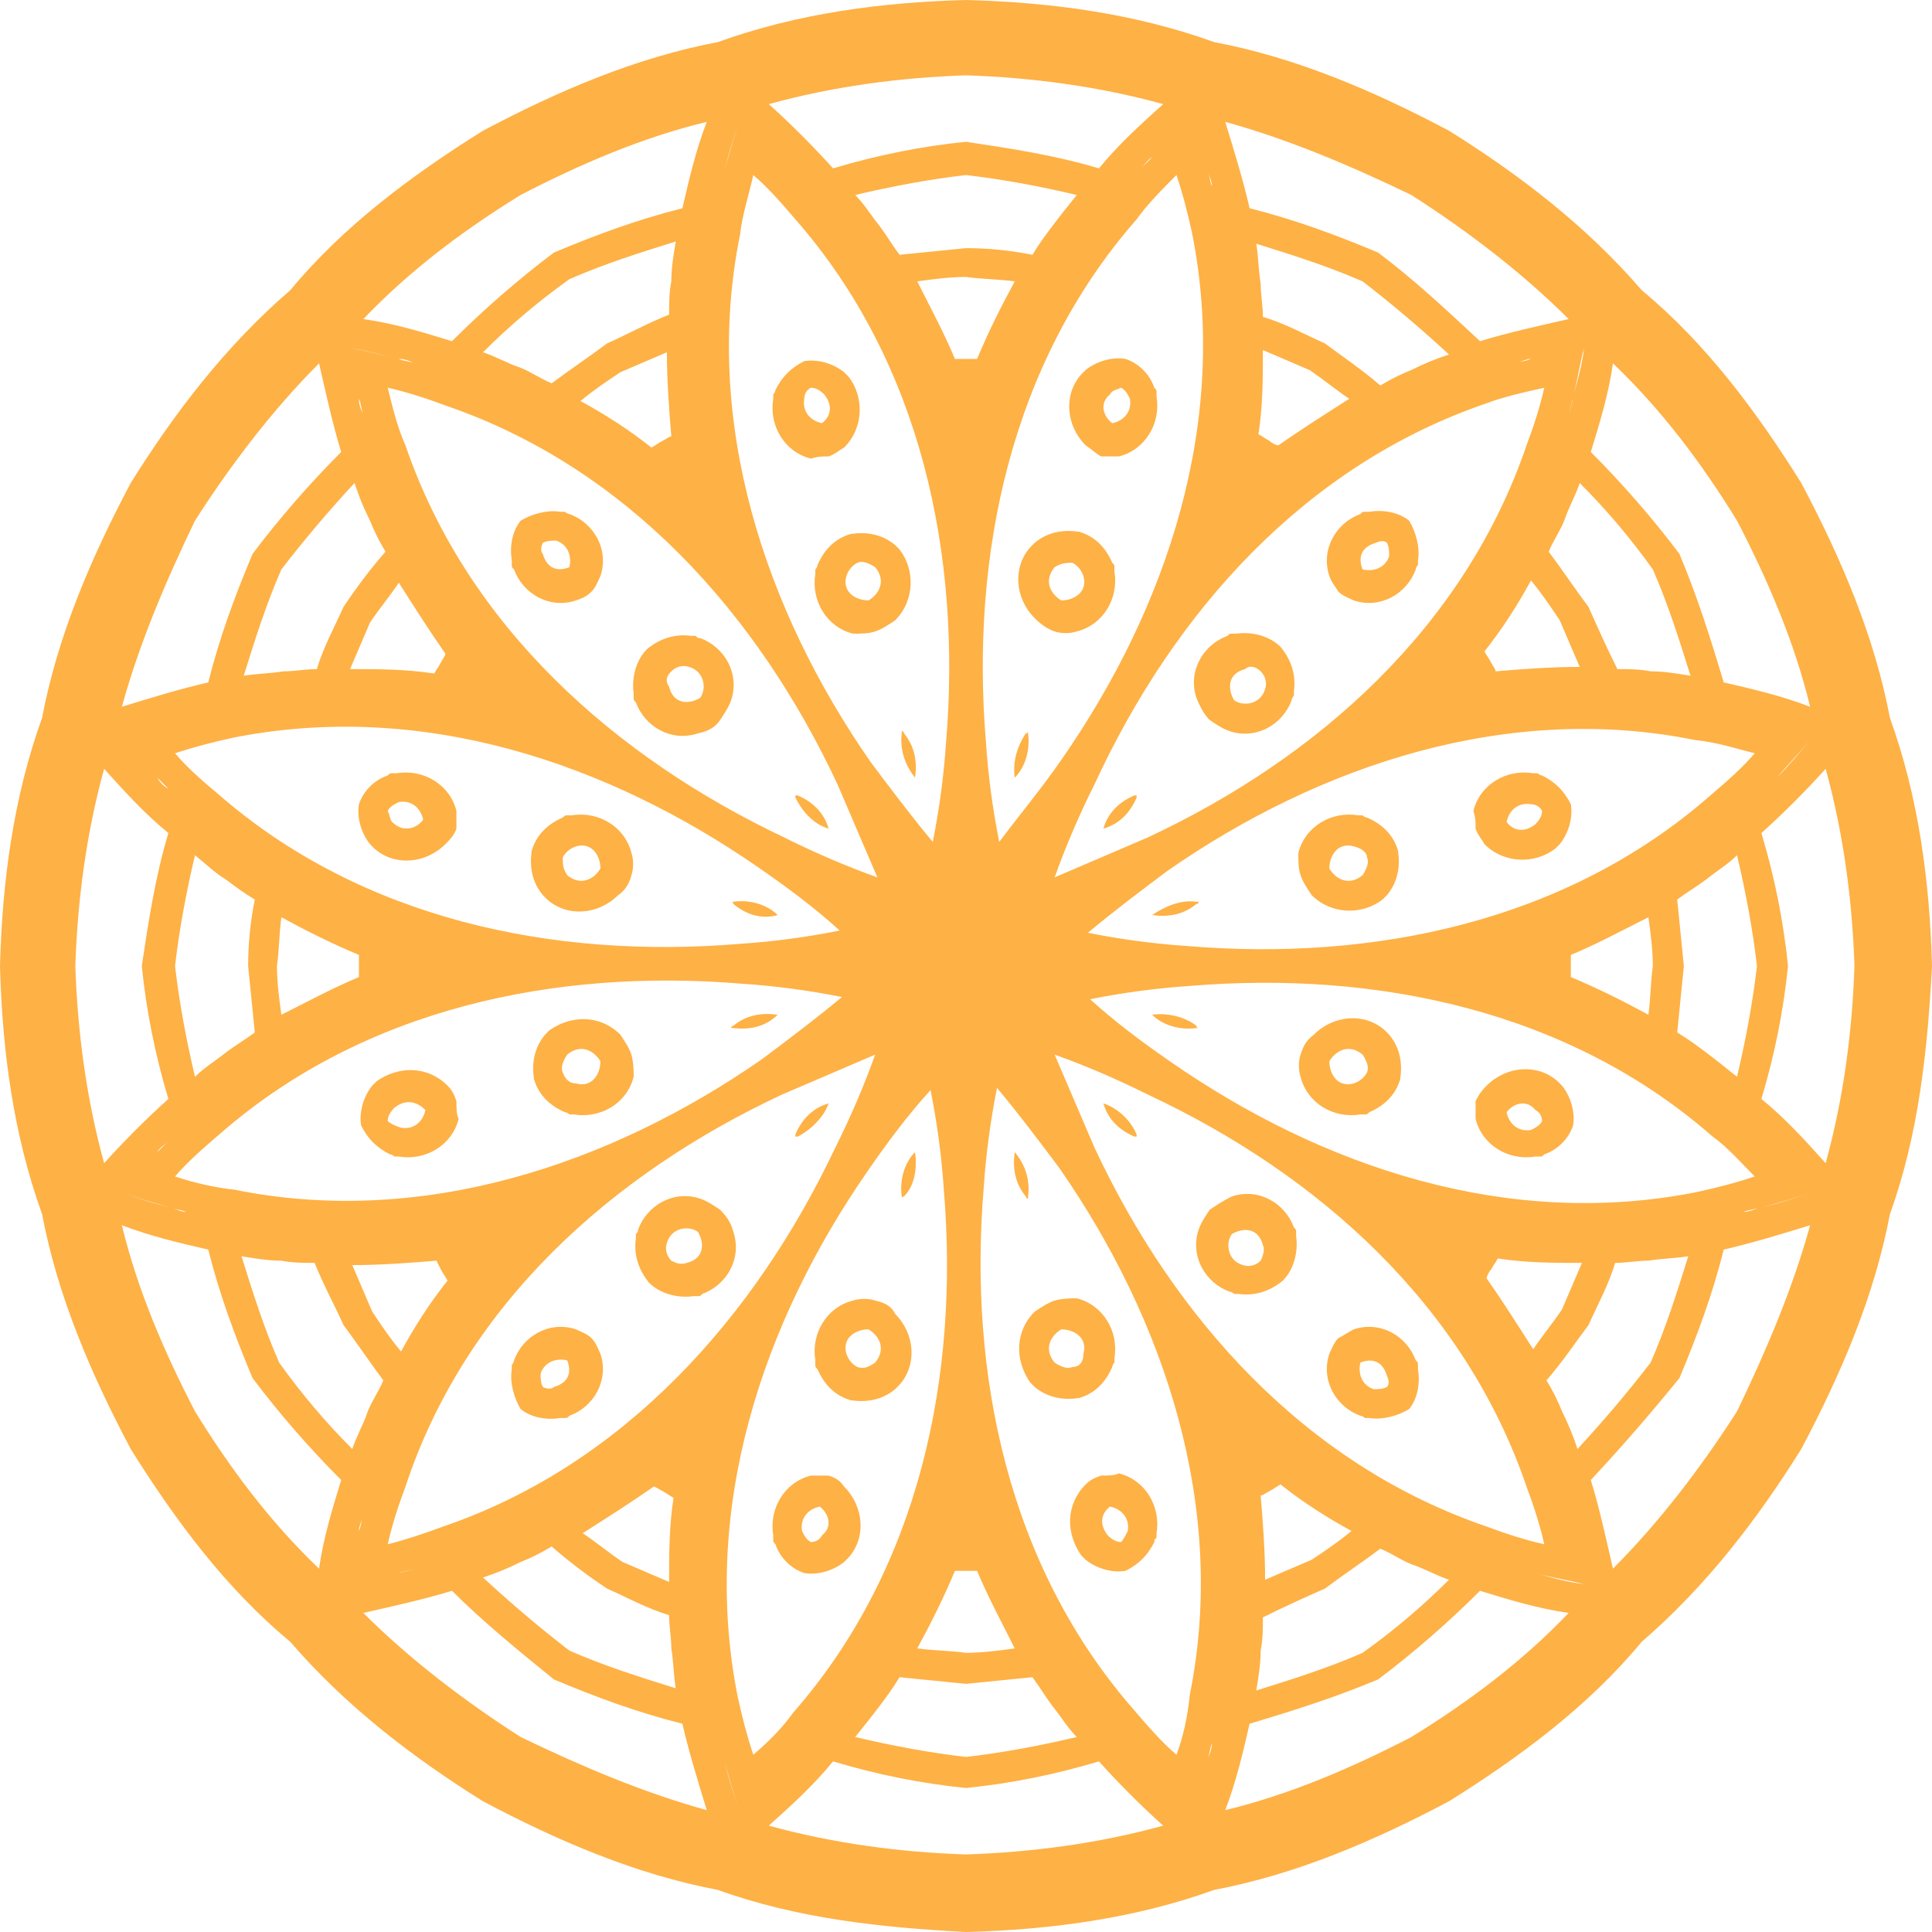 <?xml version="1.0" encoding="utf-8"?>
<!-- Generator: Adobe Illustrator 17.1.0, SVG Export Plug-In . SVG Version: 6.00 Build 0)  -->
<!DOCTYPE svg PUBLIC "-//W3C//DTD SVG 1.1//EN" "http://www.w3.org/Graphics/SVG/1.1/DTD/svg11.dtd">
<svg version="1.1" id="Layer_1" xmlns="http://www.w3.org/2000/svg" xmlns:xlink="http://www.w3.org/1999/xlink" x="0px" y="0px"
	 viewBox="0 0 87.2 87.2" enable-background="new 0 0 87.2 87.2" xml:space="preserve">
<g>
	<defs>
		<rect id="SVGID_1_" y="0" width="87.2" height="87.2"/>
	</defs>
	<clipPath id="SVGID_2_">
		<use xlink:href="#SVGID_1_"  overflow="visible"/>
	</clipPath>
	<path clip-path="url(#SVGID_2_)" fill="#feb145" d="M20.6,49.7c-0.1-0.3-0.2-0.5-0.4-0.7c-0.9-0.9-2.2-0.9-3.2-0.2
		c0,0-0.1,0.1-0.1,0.1c0,0-0.1,0.1-0.1,0.1c-0.4,0.5-0.6,1.2-0.5,1.8c0.3,0.6,0.7,1,1.3,1.3c0,0,0.1,0,0.2,0.1c0.1,0,0.1,0,0.2,0
		c1.2,0.2,2.4-0.5,2.7-1.7C20.6,50.3,20.6,50,20.6,49.7 M20.6,37.4c0-0.3,0-0.5,0-0.8c-0.3-1.2-1.5-1.9-2.7-1.7c-0.1,0-0.1,0-0.2,0
		c-0.1,0-0.1,0-0.2,0.1c-0.6,0.2-1.1,0.7-1.3,1.3c-0.1,0.6,0.1,1.3,0.5,1.8c0,0,0.1,0.1,0.1,0.1c0,0,0.1,0.1,0.1,0.1
		c0.9,0.8,2.3,0.7,3.2-0.2C20.3,37.9,20.5,37.7,20.6,37.4 M26.7,26.7c0.2-0.2,0.3-0.5,0.4-0.7c0.4-1.2-0.3-2.4-1.4-2.8
		c0,0-0.1,0-0.2-0.1c-0.1,0-0.1,0-0.2,0c-0.6-0.1-1.3,0.1-1.8,0.4c-0.4,0.5-0.5,1.2-0.4,1.8c0,0.1,0,0.1,0,0.2c0,0.1,0,0.1,0.1,0.2
		c0.4,1.1,1.6,1.8,2.8,1.4C26.3,27,26.5,26.9,26.7,26.7 M37.4,20.6c0.3-0.1,0.5-0.3,0.7-0.4c0.9-0.9,0.9-2.3,0.2-3.2
		c0,0-0.1-0.1-0.1-0.1c0,0-0.1-0.1-0.1-0.1c-0.5-0.4-1.2-0.6-1.8-0.5c-0.6,0.3-1,0.7-1.3,1.3c0,0,0,0.1-0.1,0.2c0,0.1,0,0.1,0,0.2
		c-0.2,1.2,0.5,2.4,1.7,2.7C36.9,20.6,37.1,20.6,37.4,20.6 M49.7,20.6c0.3,0,0.5,0,0.8,0c1.2-0.3,1.9-1.5,1.7-2.7c0-0.1,0-0.1,0-0.2
		c0-0.1,0-0.1-0.1-0.2c-0.2-0.6-0.7-1.1-1.3-1.3c-0.6-0.1-1.3,0.1-1.8,0.5c0,0-0.1,0.1-0.1,0.1c0,0-0.1,0.1-0.1,0.1
		c-0.8,0.9-0.7,2.3,0.2,3.2C49.3,20.3,49.5,20.5,49.7,20.6 M60.4,26.7c0.2,0.2,0.5,0.3,0.7,0.4c1.2,0.4,2.4-0.3,2.8-1.4
		c0,0,0-0.1,0.1-0.2c0-0.1,0-0.1,0-0.2c0.1-0.6-0.1-1.3-0.4-1.8c-0.5-0.4-1.2-0.5-1.8-0.4c-0.1,0-0.1,0-0.2,0c-0.1,0-0.1,0-0.2,0.1
		c-1.1,0.4-1.8,1.6-1.4,2.8C60.1,26.3,60.3,26.5,60.4,26.7 M66.6,37.4c0.1,0.3,0.3,0.5,0.4,0.7c0.9,0.9,2.3,0.9,3.2,0.2
		c0,0,0.1-0.1,0.1-0.1c0,0,0.1-0.1,0.1-0.1c0.4-0.5,0.6-1.2,0.5-1.8c-0.3-0.6-0.7-1-1.3-1.3c0,0-0.1,0-0.2-0.1c-0.1,0-0.1,0-0.2,0
		c-1.2-0.2-2.4,0.5-2.7,1.7C66.6,36.9,66.6,37.1,66.6,37.4 M66.6,49.7c0,0.3,0,0.5,0,0.8c0.3,1.2,1.5,1.9,2.7,1.7c0.1,0,0.1,0,0.2,0
		c0.1,0,0.1,0,0.2-0.1c0.6-0.2,1.1-0.7,1.3-1.3c0.1-0.6-0.1-1.3-0.5-1.8c0,0-0.1-0.1-0.1-0.1c0,0-0.1-0.1-0.1-0.1
		c-0.9-0.8-2.3-0.7-3.2,0.2C66.8,49.3,66.7,49.5,66.6,49.7 M60.4,60.4c-0.2,0.2-0.3,0.5-0.4,0.7c-0.4,1.2,0.3,2.4,1.4,2.8
		c0,0,0.1,0,0.2,0.1c0.1,0,0.1,0,0.2,0c0.6,0.1,1.3-0.1,1.8-0.4c0.4-0.5,0.5-1.2,0.4-1.8c0-0.1,0-0.1,0-0.2c0-0.1,0-0.1-0.1-0.2
		c-0.4-1.1-1.6-1.8-2.8-1.4C60.9,60.1,60.6,60.3,60.4,60.4 M49.7,66.6c-0.3,0.1-0.5,0.2-0.7,0.4c-0.9,0.9-0.9,2.2-0.2,3.2
		c0,0,0.1,0.1,0.1,0.1c0,0,0.1,0.1,0.1,0.1c0.5,0.4,1.2,0.6,1.8,0.5c0.6-0.3,1-0.7,1.3-1.3c0-0.1,0-0.1,0.1-0.2c0-0.1,0-0.1,0-0.2
		c0.2-1.2-0.5-2.4-1.7-2.7C50.3,66.6,50,66.6,49.7,66.6 M37.4,66.6c-0.3,0-0.5,0-0.8,0c-1.2,0.3-1.9,1.5-1.7,2.7c0,0.1,0,0.1,0,0.2
		c0,0.1,0,0.1,0.1,0.2c0.2,0.6,0.7,1.1,1.3,1.3c0.6,0.1,1.3-0.1,1.8-0.5c0,0,0.1-0.1,0.1-0.1c0,0,0.1-0.1,0.1-0.1
		c0.8-0.9,0.7-2.3-0.2-3.2C37.9,66.8,37.7,66.7,37.4,66.6 M26.7,60.4c-0.2-0.2-0.5-0.3-0.7-0.4c-1.2-0.4-2.4,0.3-2.8,1.4
		c0,0,0,0.1-0.1,0.2c0,0.1,0,0.1,0,0.2c-0.1,0.6,0.1,1.3,0.4,1.8c0.5,0.4,1.2,0.5,1.8,0.4c0.1,0,0.1,0,0.2,0c0.1,0,0.1,0,0.2-0.1
		c1.1-0.4,1.8-1.6,1.4-2.8C27,60.9,26.9,60.6,26.7,60.4 M17.5,50.6c0-0.2,0.1-0.4,0.3-0.6c0.5-0.4,1-0.3,1.4,0.1
		c-0.1,0.5-0.5,0.9-1.1,0.8C17.8,50.8,17.6,50.7,17.5,50.6 M17.5,36.6c0.1-0.2,0.3-0.3,0.5-0.4c0.6-0.1,1,0.3,1.1,0.8
		c-0.3,0.4-0.9,0.6-1.4,0.1C17.6,37,17.6,36.8,17.5,36.6 M24.5,24.5c0.2-0.1,0.4-0.1,0.6-0.1c0.6,0.2,0.7,0.8,0.6,1.2
		c-0.5,0.2-1,0.1-1.2-0.6C24.4,24.9,24.4,24.7,24.5,24.5 M36.6,17.5c0.2,0,0.4,0.1,0.6,0.3c0.4,0.5,0.3,1-0.1,1.3
		c-0.5-0.1-0.9-0.5-0.8-1.1C36.3,17.8,36.4,17.6,36.6,17.5 M50.6,17.5c0.2,0.1,0.3,0.3,0.4,0.5c0.1,0.6-0.3,1-0.8,1.1
		c-0.4-0.3-0.6-0.9-0.1-1.3C50.2,17.6,50.4,17.6,50.6,17.5 M62.6,24.5c0.1,0.2,0.1,0.4,0.1,0.6c-0.2,0.6-0.8,0.7-1.2,0.6
		c-0.2-0.5-0.1-1,0.6-1.2C62.3,24.4,62.5,24.4,62.6,24.5 M69.6,36.6c0,0.2-0.1,0.4-0.3,0.6c-0.5,0.4-1,0.3-1.3-0.1
		c0.1-0.5,0.5-0.9,1.1-0.8C69.3,36.3,69.5,36.4,69.6,36.6 M69.6,50.6c-0.1,0.2-0.3,0.3-0.5,0.4c-0.6,0.1-1-0.3-1.1-0.8
		c0.3-0.4,0.9-0.6,1.3-0.1C69.5,50.2,69.6,50.4,69.6,50.6 M62.6,62.6c-0.2,0.1-0.4,0.1-0.6,0.1c-0.6-0.2-0.7-0.8-0.6-1.2
		c0.5-0.2,1-0.1,1.2,0.6C62.7,62.3,62.7,62.5,62.6,62.6 M50.6,69.6c-0.2,0-0.4-0.1-0.6-0.3c-0.4-0.5-0.3-1,0.1-1.3
		c0.5,0.1,0.9,0.5,0.8,1.1C50.8,69.3,50.7,69.5,50.6,69.6 M36.6,69.6c-0.2-0.1-0.3-0.3-0.4-0.5c-0.1-0.6,0.3-1,0.8-1.1
		c0.4,0.3,0.6,0.9,0.1,1.3C37,69.5,36.8,69.6,36.6,69.6 M24.5,62.6c-0.1-0.2-0.1-0.4-0.1-0.6c0.2-0.6,0.8-0.7,1.2-0.6
		c0.2,0.5,0.1,1-0.6,1.2C24.9,62.7,24.7,62.7,24.5,62.6"/>
	<path clip-path="url(#SVGID_2_)" fill="#feb145" d="M28.5,47.6c-0.1-0.3-0.3-0.6-0.5-0.9c-0.9-0.9-2.2-0.9-3.2-0.2
		c0,0-0.1,0.1-0.1,0.1c0,0-0.1,0.1-0.1,0.1c-0.5,0.6-0.6,1.3-0.5,2c0.2,0.7,0.7,1.2,1.4,1.5c0,0,0.1,0,0.2,0.1c0.1,0,0.1,0,0.2,0
		c1.2,0.2,2.4-0.5,2.7-1.7C28.6,48.3,28.6,48,28.5,47.6 M28.5,39.5c0.1-0.3,0.1-0.7,0-1c-0.3-1.2-1.5-1.9-2.7-1.7
		c-0.1,0-0.1,0-0.2,0c-0.1,0-0.1,0-0.2,0.1c-0.7,0.3-1.2,0.8-1.4,1.5c-0.1,0.7,0,1.4,0.5,2c0,0,0.1,0.1,0.1,0.1c0,0,0.1,0.1,0.1,0.1
		c0.9,0.8,2.3,0.7,3.2-0.2C28.2,40.2,28.4,39.9,28.5,39.5 M32.5,32.5c0.2-0.3,0.4-0.6,0.5-0.9c0.4-1.2-0.3-2.4-1.4-2.8
		c-0.1,0-0.1,0-0.2-0.1c-0.1,0-0.1,0-0.2,0c-0.7-0.1-1.4,0.1-2,0.6c-0.5,0.5-0.7,1.3-0.6,2c0,0.1,0,0.1,0,0.2c0,0.1,0,0.1,0.1,0.2
		c0.4,1.1,1.6,1.8,2.8,1.4C32,33,32.3,32.8,32.5,32.5 M39.5,28.5c0.3-0.1,0.6-0.3,0.9-0.5c0.9-0.9,0.9-2.3,0.2-3.2
		c0,0-0.1-0.1-0.1-0.1c0,0-0.1-0.1-0.1-0.1c-0.6-0.5-1.3-0.6-2-0.5c-0.7,0.2-1.2,0.7-1.5,1.4c0,0,0,0.1-0.1,0.2c0,0.1,0,0.1,0,0.2
		c-0.2,1.2,0.5,2.4,1.7,2.7C38.9,28.6,39.2,28.6,39.5,28.5 M47.6,28.5c0.3,0.1,0.7,0.1,1,0c1.2-0.3,1.9-1.5,1.7-2.7
		c0-0.1,0-0.1,0-0.2c0-0.1,0-0.1-0.1-0.2c-0.3-0.7-0.8-1.2-1.5-1.4c-0.7-0.1-1.4,0-2,0.5c0,0-0.1,0.1-0.1,0.1c0,0-0.1,0.1-0.1,0.1
		c-0.8,0.9-0.7,2.3,0.2,3.2C47,28.2,47.3,28.4,47.6,28.5 M54.6,32.5c0.3,0.2,0.6,0.4,0.9,0.5c1.2,0.4,2.4-0.3,2.8-1.4
		c0,0,0-0.1,0.1-0.2c0-0.1,0-0.1,0-0.2c0.1-0.7-0.1-1.4-0.6-2c-0.5-0.5-1.3-0.7-2-0.6c-0.1,0-0.1,0-0.2,0c-0.1,0-0.1,0-0.2,0.1
		c-1.1,0.4-1.8,1.6-1.4,2.8C54.2,32,54.4,32.3,54.6,32.5 M58.7,39.5c0.1,0.3,0.3,0.6,0.5,0.9c0.9,0.9,2.3,0.9,3.2,0.2
		c0,0,0.1-0.1,0.1-0.1c0,0,0.1-0.1,0.1-0.1c0.5-0.6,0.6-1.3,0.5-2c-0.2-0.7-0.7-1.2-1.4-1.5c0,0-0.1,0-0.2-0.1c-0.1,0-0.1,0-0.2,0
		c-1.2-0.2-2.4,0.5-2.7,1.7C58.6,38.9,58.6,39.2,58.7,39.5 M58.7,47.6c-0.1,0.3-0.1,0.7,0,1c0.3,1.2,1.5,1.9,2.7,1.7
		c0.1,0,0.1,0,0.2,0c0.1,0,0.1,0,0.2-0.1c0.7-0.3,1.2-0.8,1.4-1.5c0.1-0.7,0-1.4-0.5-2c0,0-0.1-0.1-0.1-0.1c0,0-0.1-0.1-0.1-0.1
		c-0.9-0.8-2.3-0.7-3.2,0.2C58.9,47,58.8,47.3,58.7,47.6 M54.6,54.6c-0.2,0.3-0.4,0.6-0.5,0.9c-0.4,1.2,0.3,2.4,1.4,2.8
		c0,0,0.1,0,0.2,0.1c0.1,0,0.1,0,0.2,0c0.7,0.1,1.4-0.1,2-0.6c0.5-0.5,0.7-1.3,0.6-2c0-0.1,0-0.1,0-0.2c0-0.1,0-0.1-0.1-0.2
		c-0.4-1.1-1.6-1.8-2.8-1.4C55.2,54.2,54.9,54.4,54.6,54.6 M47.6,58.7c-0.3,0.1-0.6,0.3-0.9,0.5c-0.9,0.9-0.9,2.2-0.2,3.2
		c0,0,0.1,0.1,0.1,0.1c0,0,0.1,0.1,0.1,0.1c0.6,0.5,1.3,0.6,2,0.5c0.7-0.2,1.2-0.7,1.5-1.4c0,0,0-0.1,0.1-0.2c0-0.1,0-0.1,0-0.2
		c0.2-1.2-0.5-2.4-1.7-2.7C48.3,58.6,48,58.6,47.6,58.7 M39.5,58.7c-0.3-0.1-0.7-0.1-1,0c-1.2,0.3-1.9,1.5-1.7,2.7
		c0,0.1,0,0.1,0,0.2c0,0.1,0,0.1,0.1,0.2c0.3,0.7,0.8,1.2,1.5,1.4c0.7,0.1,1.4,0,2-0.5c0,0,0.1-0.1,0.1-0.1c0,0,0.1-0.1,0.1-0.1
		c0.8-0.9,0.7-2.3-0.2-3.2C40.2,58.9,39.9,58.8,39.5,58.7 M32.5,54.6c-0.3-0.2-0.6-0.4-0.9-0.5c-1.2-0.4-2.4,0.3-2.8,1.4
		c0,0.1,0,0.1-0.1,0.2c0,0.1,0,0.1,0,0.2c-0.1,0.7,0.1,1.4,0.6,2c0.5,0.5,1.3,0.7,2,0.6c0.1,0,0.1,0,0.2,0c0.1,0,0.1,0,0.2-0.1
		c1.1-0.4,1.8-1.6,1.4-2.8C33,55.2,32.8,54.9,32.5,54.6 M25.4,48.4c-0.1-0.2,0-0.5,0.2-0.8c0.6-0.5,1.2-0.2,1.5,0.3
		c0,0.6-0.4,1.2-1.1,1C25.7,48.9,25.5,48.7,25.4,48.4 M25.4,38.7c0.1-0.2,0.3-0.4,0.6-0.5c0.7-0.2,1.1,0.4,1.1,1
		c-0.3,0.5-0.9,0.8-1.5,0.3C25.4,39.2,25.4,39,25.4,38.7 M30.3,30.3c0.2-0.2,0.5-0.3,0.8-0.2c0.7,0.2,0.8,1,0.5,1.4
		c-0.5,0.3-1.2,0.3-1.4-0.5C30,30.7,30.1,30.5,30.3,30.3 M38.7,25.4c0.2-0.1,0.5,0,0.8,0.2c0.5,0.6,0.2,1.2-0.3,1.5
		c-0.6,0-1.2-0.4-1-1.1C38.3,25.7,38.5,25.5,38.7,25.4 M48.4,25.4c0.2,0.1,0.4,0.3,0.5,0.6c0.2,0.7-0.4,1.1-1,1.1
		c-0.5-0.3-0.8-0.9-0.3-1.5C47.9,25.4,48.2,25.4,48.4,25.4 M56.9,30.3c0.2,0.2,0.3,0.5,0.2,0.8c-0.2,0.7-1,0.8-1.4,0.5
		c-0.3-0.5-0.3-1.2,0.5-1.4C56.4,30,56.7,30.1,56.9,30.3 M61.7,38.7c0.1,0.2,0,0.5-0.2,0.8c-0.6,0.5-1.2,0.2-1.5-0.3
		c0-0.6,0.4-1.2,1.1-1C61.5,38.3,61.7,38.5,61.7,38.7 M61.7,48.4c-0.1,0.2-0.3,0.4-0.6,0.5c-0.7,0.2-1.1-0.4-1.1-1
		c0.3-0.5,0.9-0.8,1.5-0.3C61.7,47.9,61.8,48.2,61.7,48.4 M56.9,56.9c-0.2,0.2-0.5,0.3-0.8,0.2c-0.7-0.2-0.8-1-0.5-1.4
		c0.5-0.3,1.2-0.3,1.4,0.5C57.1,56.4,57,56.7,56.9,56.9 M48.4,61.7c-0.2,0.1-0.5,0-0.8-0.2c-0.5-0.6-0.2-1.2,0.3-1.5
		c0.6,0,1.2,0.4,1,1.1C48.9,61.5,48.7,61.7,48.4,61.7 M38.7,61.7c-0.2-0.1-0.4-0.3-0.5-0.6c-0.2-0.7,0.4-1.1,1-1.1
		c0.5,0.3,0.8,0.9,0.3,1.5C39.2,61.7,39,61.8,38.7,61.7 M30.3,56.9c-0.2-0.2-0.3-0.5-0.2-0.8c0.2-0.7,1-0.8,1.4-0.5
		c0.3,0.5,0.3,1.2-0.5,1.4C30.7,57.1,30.5,57,30.3,56.9"/>
	<path clip-path="url(#SVGID_2_)" fill="#feb145" d="M35.1,45.8c-0.7-0.1-1.4,0-2,0.5c0,0-0.1,0-0.1,0.1c0,0,0.1,0,0.1,0
		C33.9,46.5,34.6,46.3,35.1,45.8 M35.1,41.3c-0.5-0.5-1.3-0.7-2-0.6c0,0-0.1,0-0.1,0c0,0,0.1,0,0.1,0.1
		C33.7,41.3,34.4,41.5,35.1,41.3 M37.4,37.4c-0.2-0.7-0.7-1.2-1.4-1.5c0,0-0.1,0-0.1,0c0,0,0,0.1,0,0.1
		C36.2,36.6,36.7,37.2,37.4,37.4 M41.3,35.1c0.1-0.7,0-1.4-0.5-2c0,0,0-0.1-0.1-0.1c0,0,0,0.1,0,0.1C40.6,33.9,40.9,34.6,41.3,35.1
		 M45.8,35.1c0.5-0.5,0.7-1.3,0.6-2c0,0,0-0.1,0-0.1c0,0,0,0.1-0.1,0.1C45.9,33.7,45.7,34.4,45.8,35.1 M49.8,37.4
		c0.7-0.2,1.2-0.7,1.5-1.4c0,0,0-0.1,0-0.1c0,0-0.1,0-0.1,0C50.5,36.2,50,36.7,49.8,37.4 M52,41.3c0.7,0.1,1.4,0,2-0.5
		c0,0,0.1,0,0.1-0.1c0,0-0.1,0-0.1,0C53.3,40.6,52.6,40.9,52,41.3 M52,45.8c0.5,0.5,1.3,0.7,2,0.6c0,0,0.1,0,0.1,0
		c0,0-0.1,0-0.1-0.1C53.5,45.9,52.7,45.7,52,45.8 M49.8,49.8c0.2,0.7,0.7,1.2,1.4,1.5c0,0,0.1,0,0.1,0c0,0,0-0.1,0-0.1
		C51,50.5,50.4,50,49.8,49.8 M45.8,52c-0.1,0.7,0,1.4,0.5,2c0,0,0,0.1,0.1,0.1c0,0,0-0.1,0-0.1C46.5,53.3,46.3,52.6,45.8,52
		 M41.3,52c-0.5,0.5-0.7,1.3-0.6,2c0,0,0,0.1,0,0.1c0,0,0-0.1,0.1-0.1C41.3,53.5,41.4,52.7,41.3,52 M37.4,49.8
		c-0.7,0.2-1.2,0.7-1.5,1.4c0,0,0,0.1,0,0.1c0,0,0.1,0,0.1,0C36.6,51,37.2,50.4,37.4,49.8"/>
	<path clip-path="url(#SVGID_2_)" fill="#feb145" d="M0,43.6c0.1,3.8,0.6,7.6,1.9,11.2c0.7,3.7,2.2,7.2,4,10.6
		c2,3.2,4.3,6.3,7.2,8.7c2.5,2.9,5.5,5.2,8.7,7.2c3.4,1.8,6.9,3.3,10.6,4c3.6,1.3,7.4,1.7,11.2,1.9c3.8-0.1,7.6-0.6,11.2-1.9
		c3.7-0.7,7.2-2.2,10.6-4c3.2-2,6.3-4.3,8.7-7.2c2.9-2.5,5.2-5.5,7.2-8.7c1.8-3.4,3.3-6.9,4-10.6c1.3-3.6,1.7-7.4,1.9-11.2
		c-0.1-3.8-0.6-7.6-1.9-11.2c-0.7-3.7-2.2-7.2-4-10.6c-2-3.2-4.3-6.3-7.2-8.7c-2.5-2.9-5.5-5.2-8.7-7.2c-3.4-1.8-6.9-3.3-10.6-4
		C51.2,0.6,47.4,0.1,43.6,0C39.8,0.1,36,0.6,32.4,1.9c-3.7,0.7-7.2,2.2-10.6,4c-3.2,2-6.3,4.3-8.7,7.2c-2.9,2.5-5.2,5.5-7.2,8.7
		c-1.8,3.4-3.3,6.9-4,10.6C0.6,36,0.1,39.8,0,43.6 M7.9,53.1c0.6-0.7,1.3-1.3,2-1.9c6.5-5.7,15.2-7.5,23.6-6.8
		c1.5,0.1,3,0.3,4.5,0.6c-1.2,1-2.4,1.9-3.6,2.8c-6.9,4.8-15.4,7.6-23.8,5.9C9.7,53.6,8.8,53.4,7.9,53.1 M7.9,34
		c0.9-0.3,1.7-0.5,2.6-0.7c8.5-1.7,16.9,1.1,23.8,5.9c1.3,0.9,2.5,1.8,3.6,2.8c-1.5,0.3-3,0.5-4.5,0.6c-8.4,0.7-17.1-1.1-23.6-6.8
		C9.2,35.3,8.5,34.7,7.9,34 M17.5,17.5c0.9,0.2,1.8,0.5,2.6,0.8c8.2,2.8,14.1,9.4,17.7,17.1c0.6,1.4,1.2,2.8,1.8,4.2
		c-1.4-0.5-2.8-1.1-4.2-1.8c-7.6-3.6-14.3-9.5-17.1-17.7C17.9,19.2,17.7,18.3,17.5,17.5 M34,7.9c0.7,0.6,1.3,1.3,1.9,2
		c5.7,6.5,7.5,15.2,6.8,23.6c-0.1,1.5-0.3,3-0.6,4.5c-1-1.2-1.9-2.4-2.8-3.6c-4.8-6.9-7.6-15.4-5.9-23.8C33.5,9.7,33.8,8.8,34,7.9
		 M53.1,7.9c0.3,0.9,0.5,1.7,0.7,2.6c1.7,8.5-1.1,16.9-5.9,23.8C47,35.6,46,36.8,45.1,38c-0.3-1.5-0.5-3-0.6-4.5
		c-0.7-8.4,1.1-17.1,6.8-23.6C51.8,9.2,52.5,8.5,53.1,7.9 M69.7,17.5c-0.2,0.9-0.5,1.8-0.8,2.6c-2.8,8.2-9.4,14.1-17.1,17.7
		c-1.4,0.6-2.8,1.2-4.2,1.8c0.5-1.4,1.1-2.8,1.8-4.2C53,27.6,58.9,21,67.1,18.2C67.9,17.9,68.8,17.7,69.7,17.5 M79.2,34
		c-0.6,0.7-1.3,1.3-2,1.9c-6.5,5.7-15.2,7.5-23.6,6.8c-1.5-0.1-3-0.3-4.5-0.6c1.2-1,2.4-1.9,3.6-2.8c6.9-4.8,15.4-7.6,23.8-5.9
		C77.5,33.5,78.4,33.8,79.2,34 M79.2,53.1c-0.9,0.3-1.7,0.5-2.6,0.7c-8.5,1.7-16.9-1.1-23.8-5.9c-1.3-0.9-2.5-1.8-3.6-2.8
		c1.5-0.3,3-0.5,4.5-0.6c8.4-0.7,17.1,1.1,23.6,6.8C78,51.8,78.6,52.5,79.2,53.1 M69.7,69.7c-0.9-0.2-1.8-0.5-2.6-0.8
		c-8.2-2.8-14.1-9.4-17.7-17.1c-0.6-1.4-1.2-2.8-1.8-4.2c1.4,0.5,2.8,1.1,4.2,1.8c7.7,3.6,14.3,9.5,17.1,17.7
		C69.2,67.9,69.5,68.8,69.7,69.7 M53.1,79.2c-0.7-0.6-1.3-1.3-1.9-2c-5.7-6.5-7.5-15.2-6.8-23.6c0.1-1.5,0.3-3,0.6-4.5
		c1,1.2,1.9,2.4,2.8,3.6c4.8,6.9,7.6,15.4,5.9,23.8C53.6,77.5,53.4,78.4,53.1,79.2 M34,79.2c-0.3-0.9-0.5-1.7-0.7-2.6
		c-1.7-8.5,1.1-16.9,5.9-23.8c0.9-1.3,1.8-2.5,2.8-3.6c0.3,1.5,0.5,3,0.6,4.5c0.7,8.4-1.1,17.1-6.8,23.6C35.3,78,34.7,78.6,34,79.2
		 M17.5,69.7c0.2-0.9,0.5-1.8,0.8-2.6C21,58.9,27.6,53,35.3,49.4c1.4-0.6,2.8-1.2,4.2-1.8c-0.5,1.4-1.1,2.8-1.8,4.2
		c-3.6,7.6-9.5,14.3-17.7,17.1C19.2,69.2,18.3,69.5,17.5,69.7 M16.2,43.6c0,0.2,0,0.4,0,0.5c-1.2,0.5-2.3,1.1-3.5,1.7
		c-0.1-0.7-0.2-1.5-0.2-2.2c0.1-0.7,0.1-1.5,0.2-2.2c1.1,0.6,2.3,1.2,3.5,1.7C16.2,43.2,16.2,43.4,16.2,43.6 M19.9,29.9
		c-0.1,0.2-0.2,0.3-0.3,0.5c-1.3-0.2-2.5-0.2-3.8-0.2c0.3-0.7,0.6-1.4,0.9-2.1c0.4-0.6,0.9-1.2,1.3-1.8c0.7,1.1,1.4,2.2,2.1,3.2
		C20.1,29.6,20,29.7,19.9,29.9 M29.9,19.9c-0.2,0.1-0.3,0.2-0.5,0.3c-1-0.8-2.1-1.5-3.2-2.1c0.6-0.5,1.2-0.9,1.8-1.3
		c0.7-0.3,1.4-0.6,2.1-0.9c0,1.3,0.1,2.6,0.2,3.8C30.2,19.7,30.1,19.8,29.9,19.9 M43.6,16.2c-0.2,0-0.4,0-0.5,0
		c-0.5-1.2-1.1-2.3-1.7-3.5c0.7-0.1,1.5-0.2,2.2-0.2c0.7,0.1,1.5,0.1,2.2,0.2c-0.6,1.1-1.2,2.3-1.7,3.5
		C43.9,16.2,43.8,16.2,43.6,16.2 M57.3,19.9c-0.2-0.1-0.3-0.2-0.5-0.3c0.2-1.3,0.2-2.5,0.2-3.8c0.7,0.3,1.4,0.6,2.1,0.9
		c0.6,0.4,1.2,0.9,1.8,1.3c-1.1,0.7-2.2,1.4-3.2,2.1C57.6,20.1,57.4,20,57.3,19.9 M67.3,29.9c-0.1-0.2-0.2-0.3-0.3-0.5
		c0.8-1,1.5-2.1,2.1-3.2c0.5,0.6,0.9,1.2,1.3,1.8c0.3,0.7,0.6,1.4,0.9,2.1c-1.3,0-2.6,0.1-3.8,0.2C67.5,30.2,67.4,30.1,67.3,29.9
		 M70.9,43.6c0-0.2,0-0.4,0-0.5c1.2-0.5,2.3-1.1,3.5-1.7c0.1,0.7,0.2,1.5,0.2,2.2c-0.1,0.7-0.1,1.5-0.2,2.2
		c-1.1-0.6-2.3-1.2-3.5-1.7C70.9,43.9,70.9,43.8,70.9,43.6 M67.3,57.3c0.1-0.2,0.2-0.3,0.3-0.5c1.3,0.2,2.5,0.2,3.8,0.2
		c-0.3,0.7-0.6,1.4-0.9,2.1c-0.4,0.6-0.9,1.2-1.3,1.8c-0.7-1.1-1.4-2.2-2.1-3.2C67.1,57.6,67.2,57.4,67.3,57.3 M57.3,67.3
		c0.2-0.1,0.3-0.2,0.5-0.3c1,0.8,2.1,1.5,3.2,2.1c-0.6,0.5-1.2,0.9-1.8,1.3c-0.7,0.3-1.4,0.6-2.1,0.9c0-1.3-0.1-2.6-0.2-3.8
		C57,67.5,57.1,67.4,57.3,67.3 M43.6,70.9c0.2,0,0.4,0,0.5,0c0.5,1.2,1.1,2.3,1.7,3.5c-0.7,0.1-1.5,0.2-2.2,0.2
		c-0.7-0.1-1.5-0.1-2.2-0.2c0.6-1.1,1.2-2.3,1.7-3.5C43.2,70.9,43.4,70.9,43.6,70.9 M29.9,67.3c0.2,0.1,0.3,0.2,0.5,0.3
		c-0.2,1.3-0.2,2.5-0.2,3.8c-0.7-0.3-1.4-0.6-2.1-0.9c-0.6-0.4-1.2-0.9-1.8-1.3c1.1-0.7,2.2-1.4,3.2-2.1
		C29.6,67.1,29.7,67.2,29.9,67.3 M19.9,57.3c0.1,0.2,0.2,0.3,0.3,0.5c-0.8,1-1.5,2.1-2.1,3.2c-0.5-0.6-0.9-1.2-1.3-1.8
		c-0.3-0.7-0.6-1.4-0.9-2.1c1.3,0,2.6-0.1,3.8-0.2C19.7,56.9,19.8,57.1,19.9,57.3 M11.2,43.6c0.1,1,0.2,2,0.3,3
		c-0.4,0.3-0.9,0.6-1.3,0.9c-0.5,0.4-1,0.7-1.4,1.1c-0.4-1.7-0.7-3.3-0.9-5c0.2-1.7,0.5-3.3,0.9-5c0.5,0.4,0.9,0.8,1.4,1.1
		c0.4,0.3,0.8,0.6,1.3,0.9C11.3,41.6,11.2,42.6,11.2,43.6 M15.5,27.4c-0.4,0.9-0.9,1.8-1.2,2.8c-0.5,0-1,0.1-1.5,0.1
		c-0.6,0.1-1.2,0.1-1.8,0.2c0.5-1.6,1-3.2,1.7-4.8c1-1.3,2.1-2.6,3.3-3.9c0.2,0.6,0.4,1.1,0.7,1.7c0.2,0.5,0.4,0.9,0.7,1.4
		C16.7,25.7,16.1,26.5,15.5,27.4 M27.4,15.5c-0.8,0.6-1.7,1.2-2.5,1.8c-0.5-0.2-0.9-0.5-1.4-0.7c-0.6-0.2-1.1-0.5-1.7-0.7
		c1.2-1.2,2.5-2.3,3.9-3.3c1.6-0.7,3.2-1.2,4.8-1.7c-0.1,0.6-0.2,1.2-0.2,1.8c-0.1,0.5-0.1,1-0.1,1.5C29.2,14.6,28.3,15.1,27.4,15.5
		 M43.6,11.2c-1,0.1-2,0.2-3,0.3c-0.3-0.4-0.6-0.9-0.9-1.3c-0.4-0.5-0.7-1-1.1-1.4c1.7-0.4,3.3-0.7,5-0.9c1.7,0.2,3.3,0.5,5,0.9
		c-0.4,0.5-0.8,1-1.1,1.4c-0.3,0.4-0.6,0.8-0.9,1.3C45.6,11.3,44.6,11.2,43.6,11.2 M59.8,15.5c-0.9-0.4-1.8-0.9-2.8-1.2
		c0-0.5-0.1-1-0.1-1.5c-0.1-0.6-0.1-1.2-0.2-1.8c1.6,0.5,3.2,1,4.8,1.7c1.3,1,2.6,2.1,3.9,3.3c-0.6,0.2-1.1,0.4-1.7,0.7
		c-0.5,0.2-0.9,0.4-1.4,0.7C61.5,16.7,60.6,16.1,59.8,15.5 M71.7,27.4c-0.6-0.8-1.2-1.7-1.8-2.5c0.2-0.5,0.5-0.9,0.7-1.4
		c0.2-0.6,0.5-1.1,0.7-1.7c1.2,1.2,2.3,2.5,3.3,3.9c0.7,1.6,1.2,3.2,1.7,4.8c-0.6-0.1-1.2-0.2-1.8-0.2c-0.5-0.1-1-0.1-1.5-0.1
		C72.5,29.2,72.1,28.3,71.7,27.4 M76,43.6c-0.1-1-0.2-2-0.3-3c0.4-0.3,0.9-0.6,1.3-0.9c0.5-0.4,1-0.7,1.4-1.1c0.4,1.7,0.7,3.3,0.9,5
		c-0.2,1.7-0.5,3.3-0.9,5c-0.5-0.4-1-0.8-1.4-1.1c-0.4-0.3-0.8-0.6-1.3-0.9C75.8,45.6,75.9,44.6,76,43.6 M71.7,59.8
		c0.4-0.9,0.9-1.8,1.2-2.8c0.5,0,1-0.1,1.5-0.1c0.6-0.1,1.2-0.1,1.8-0.2c-0.5,1.6-1,3.2-1.7,4.8c-1,1.3-2.1,2.6-3.3,3.9
		c-0.2-0.6-0.4-1.1-0.7-1.7c-0.2-0.5-0.4-0.9-0.7-1.4C70.5,61.5,71.1,60.6,71.7,59.8 M59.8,71.7c0.8-0.6,1.7-1.2,2.5-1.8
		c0.5,0.2,0.9,0.5,1.4,0.7c0.6,0.2,1.1,0.5,1.7,0.7c-1.2,1.2-2.5,2.3-3.9,3.3c-1.6,0.7-3.2,1.2-4.8,1.7c0.1-0.6,0.2-1.2,0.2-1.8
		c0.1-0.5,0.1-1,0.1-1.5C58,72.5,58.9,72.1,59.8,71.7 M43.6,76c1-0.1,2-0.2,3-0.3c0.3,0.4,0.6,0.9,0.9,1.3c0.4,0.5,0.7,1,1.1,1.4
		c-1.7,0.4-3.3,0.7-5,0.9c-1.7-0.2-3.3-0.5-5-0.9c0.4-0.5,0.8-1,1.1-1.4c0.3-0.4,0.6-0.8,0.9-1.3C41.6,75.8,42.6,75.9,43.6,76
		 M27.4,71.7c0.9,0.4,1.8,0.9,2.8,1.2c0,0.5,0.1,1,0.1,1.5c0.1,0.6,0.1,1.2,0.2,1.8c-1.6-0.5-3.2-1-4.8-1.7c-1.3-1-2.6-2.1-3.9-3.3
		c0.6-0.2,1.1-0.4,1.7-0.7c0.5-0.2,0.9-0.4,1.4-0.7C25.7,70.5,26.5,71.1,27.4,71.7 M15.5,59.8c0.6,0.8,1.2,1.7,1.8,2.5
		c-0.2,0.5-0.5,0.9-0.7,1.4c-0.2,0.6-0.5,1.1-0.7,1.7c-1.2-1.2-2.3-2.5-3.3-3.9c-0.7-1.6-1.2-3.2-1.7-4.8c0.6,0.1,1.2,0.2,1.8,0.2
		c0.5,0.1,1,0.1,1.5,0.1C14.6,58,15.1,58.9,15.5,59.8 M6.4,43.6c0.2,2,0.6,4,1.2,6c-1,0.9-2,1.9-2.9,2.9c-0.8-2.9-1.2-5.9-1.3-8.9
		c0.1-3,0.5-6,1.3-8.9c0.9,1,1.8,2,2.9,2.9C7,39.6,6.7,41.6,6.4,43.6 M11.4,25c-0.8,1.9-1.5,3.8-2,5.8c-1.3,0.3-2.6,0.7-3.9,1.1
		c0.8-2.9,2-5.7,3.3-8.4c1.6-2.5,3.5-5,5.6-7.1c0.3,1.3,0.6,2.7,1,4C14,21.8,12.6,23.4,11.4,25 M25,11.4c-1.6,1.2-3.2,2.6-4.6,4
		c-1.3-0.4-2.6-0.8-4-1c2.1-2.2,4.5-4,7.1-5.6c2.7-1.4,5.5-2.6,8.4-3.3c-0.5,1.3-0.8,2.6-1.1,3.9C28.8,9.9,26.9,10.6,25,11.4
		 M43.6,6.4c-2,0.2-4,0.6-6,1.2c-0.9-1-1.9-2-2.9-2.9c2.9-0.8,5.9-1.2,8.9-1.3c3,0.1,6,0.5,8.9,1.3c-1,0.9-2,1.8-2.9,2.9
		C47.6,7,45.6,6.7,43.6,6.4 M62.2,11.4c-1.9-0.8-3.8-1.5-5.8-2c-0.3-1.3-0.7-2.6-1.1-3.9c2.9,0.8,5.7,2,8.4,3.3
		c2.5,1.6,5,3.5,7.1,5.6c-1.3,0.3-2.7,0.6-4,1C65.3,14,63.8,12.6,62.2,11.4 M75.8,25c-1.2-1.6-2.6-3.2-4-4.6c0.4-1.3,0.8-2.6,1-4
		c2.2,2.1,4,4.5,5.6,7.1c1.4,2.7,2.6,5.5,3.3,8.4c-1.3-0.5-2.6-0.8-3.9-1.1C77.2,28.8,76.6,26.9,75.8,25 M80.7,43.6
		c-0.2-2-0.6-4-1.2-6c1-0.9,2-1.9,2.9-2.9c0.8,2.9,1.2,5.9,1.3,8.9c-0.1,3-0.5,6-1.3,8.9c-0.9-1-1.8-2-2.9-2.9
		C80.1,47.6,80.5,45.6,80.7,43.6 M75.8,62.2c0.8-1.9,1.5-3.8,2-5.8c1.3-0.3,2.6-0.7,3.9-1.1c-0.8,2.9-2,5.7-3.3,8.4
		c-1.6,2.5-3.5,5-5.6,7.1c-0.3-1.3-0.6-2.7-1-4C73.2,65.3,74.5,63.8,75.8,62.2 M62.2,75.8c1.6-1.2,3.2-2.6,4.6-4
		c1.3,0.4,2.6,0.8,4,1c-2.1,2.2-4.5,4-7.1,5.6c-2.7,1.4-5.5,2.6-8.4,3.3c0.5-1.3,0.8-2.6,1.1-3.9C58.4,77.2,60.3,76.6,62.2,75.8
		 M43.6,80.7c2-0.2,4-0.6,6-1.2c0.9,1,1.9,2,2.9,2.9c-2.9,0.8-5.9,1.2-8.9,1.3c-3-0.1-6-0.5-8.9-1.3c1-0.9,2-1.8,2.9-2.9
		C39.6,80.1,41.6,80.5,43.6,80.7 M25,75.8c1.9,0.8,3.8,1.5,5.8,2c0.3,1.3,0.7,2.6,1.1,3.9c-2.9-0.8-5.7-2-8.4-3.3
		c-2.5-1.6-5-3.5-7.1-5.6c1.3-0.3,2.7-0.6,4-1C21.8,73.2,23.4,74.5,25,75.8 M11.4,62.2c1.2,1.6,2.6,3.2,4,4.6c-0.4,1.3-0.8,2.6-1,4
		c-2.2-2.1-4-4.5-5.6-7.1c-1.4-2.7-2.6-5.5-3.3-8.4c1.3,0.5,2.6,0.8,3.9,1.1C9.9,58.4,10.6,60.3,11.4,62.2 M7.6,51.5
		c-0.2,0.2-0.3,0.3-0.5,0.5C7.2,51.8,7.4,51.7,7.6,51.5 M16.4,68.4c-0.1,0.2-0.1,0.5-0.2,0.7C16.2,68.9,16.3,68.7,16.4,68.4
		 M32.4,78.7c0.1,0.2,0.1,0.5,0.2,0.7C32.6,79.2,32.5,78.9,32.4,78.7 M51.5,79.6c0.2,0.2,0.3,0.3,0.5,0.5
		C51.8,79.9,51.7,79.7,51.5,79.6 M68.4,70.8c0.2,0.1,0.5,0.1,0.7,0.2C68.9,70.9,68.7,70.9,68.4,70.8 M78.7,54.7
		c0.2-0.1,0.5-0.1,0.7-0.2C79.2,54.6,78.9,54.7,78.7,54.7 M79.6,35.7c0.2-0.2,0.3-0.3,0.5-0.5C79.9,35.3,79.7,35.5,79.6,35.7
		 M70.8,18.7c0.1-0.2,0.1-0.5,0.2-0.7C70.9,18.3,70.9,18.5,70.8,18.7 M54.7,8.4c-0.1-0.2-0.1-0.5-0.2-0.7C54.6,8,54.7,8.2,54.7,8.4
		 M35.7,7.6c-0.2-0.2-0.3-0.3-0.5-0.5C35.3,7.2,35.5,7.4,35.7,7.6 M18.7,16.4c-0.2-0.1-0.5-0.1-0.7-0.2
		C18.3,16.2,18.5,16.3,18.7,16.4 M8.4,32.4c-0.2,0.1-0.5,0.1-0.7,0.2C8,32.6,8.2,32.5,8.4,32.4 M7.1,35.1c0.2,0.2,0.3,0.3,0.5,0.5
		C7.4,35.5,7.2,35.3,7.1,35.1 M7.7,54.5c0.2,0.1,0.5,0.1,0.7,0.2C8.2,54.7,8,54.6,7.7,54.5 M18,71c0.2-0.1,0.5-0.1,0.7-0.2
		C18.5,70.9,18.3,70.9,18,71 M35.1,80.1c0.2-0.2,0.3-0.3,0.5-0.5C35.5,79.7,35.3,79.9,35.1,80.1 M54.5,79.4c0.1-0.2,0.1-0.5,0.2-0.7
		C54.7,78.9,54.6,79.2,54.5,79.4 M71,69.1c-0.1-0.2-0.1-0.5-0.2-0.7C70.9,68.7,70.9,68.9,71,69.1 M80.1,52c-0.2-0.2-0.3-0.3-0.5-0.5
		C79.7,51.7,79.9,51.8,80.1,52 M79.4,32.6c-0.2-0.1-0.5-0.1-0.7-0.2C78.9,32.5,79.2,32.6,79.4,32.6 M69.1,16.2
		c-0.2,0.1-0.5,0.1-0.7,0.2C68.7,16.3,68.9,16.2,69.1,16.2 M52,7.1c-0.2,0.2-0.3,0.3-0.5,0.5C51.7,7.4,51.8,7.2,52,7.1 M32.6,7.7
		c-0.1,0.2-0.1,0.5-0.2,0.7C32.5,8.2,32.6,8,32.6,7.7 M16.2,18c0.1,0.2,0.1,0.5,0.2,0.7C16.3,18.5,16.2,18.3,16.2,18 M5.5,53.8
		c0.5-0.6,1-1.2,1.5-1.7C6.5,52.6,6,53.2,5.5,53.8c0.7,0.3,1.5,0.5,2.2,0.7C6.9,54.3,6.2,54.1,5.5,53.8 M5.5,33.4
		c0.7-0.3,1.4-0.5,2.2-0.7C6.9,32.9,6.2,33.1,5.5,33.4C6,34,6.5,34.5,7,35.1C6.5,34.5,6,34,5.5,33.4 M15.7,15.7
		c0.8,0.1,1.5,0.3,2.2,0.5C17.2,16,16.4,15.8,15.7,15.7c0.1,0.8,0.3,1.5,0.5,2.2C16,17.2,15.8,16.4,15.7,15.7 M33.4,5.5
		C34,6,34.5,6.5,35.1,7C34.5,6.5,34,6,33.4,5.5c-0.3,0.7-0.5,1.5-0.7,2.2C32.9,6.9,33.1,6.2,33.4,5.5 M53.8,5.5
		c0.3,0.7,0.5,1.4,0.7,2.2C54.3,6.9,54.1,6.2,53.8,5.5c-0.6,0.5-1.2,1-1.7,1.5C52.6,6.5,53.2,6,53.8,5.5 M71.5,15.7
		c-0.1,0.8-0.3,1.5-0.5,2.2C71.2,17.2,71.3,16.4,71.5,15.7c-0.8,0.1-1.5,0.3-2.2,0.5C70,16,70.7,15.8,71.5,15.7 M81.7,33.4
		c-0.5,0.6-1,1.2-1.5,1.7C80.7,34.5,81.2,34,81.7,33.4c-0.7-0.3-1.5-0.5-2.2-0.7C80.2,32.9,81,33.1,81.7,33.4 M81.7,53.8
		c-0.7,0.3-1.4,0.5-2.2,0.7C80.2,54.3,81,54.1,81.7,53.8c-0.5-0.6-1-1.2-1.5-1.7C80.7,52.6,81.2,53.2,81.7,53.8 M71.5,71.5
		c-0.8-0.1-1.5-0.3-2.2-0.5C70,71.2,70.7,71.3,71.5,71.5c-0.1-0.8-0.3-1.5-0.5-2.2C71.2,70,71.3,70.7,71.5,71.5 M53.8,81.7
		c-0.6-0.5-1.2-1-1.7-1.5C52.6,80.7,53.2,81.2,53.8,81.7c0.3-0.7,0.5-1.5,0.7-2.2C54.3,80.2,54.1,81,53.8,81.7 M33.4,81.7
		c-0.3-0.7-0.5-1.4-0.7-2.2C32.9,80.2,33.1,81,33.4,81.7c0.6-0.5,1.2-1,1.7-1.5C34.5,80.7,34,81.2,33.4,81.7 M15.7,71.5
		c0.1-0.8,0.3-1.5,0.5-2.2C16,70,15.8,70.7,15.7,71.5c0.8-0.1,1.5-0.3,2.2-0.5C17.2,71.2,16.4,71.3,15.7,71.5"/>
</g>
</svg>
